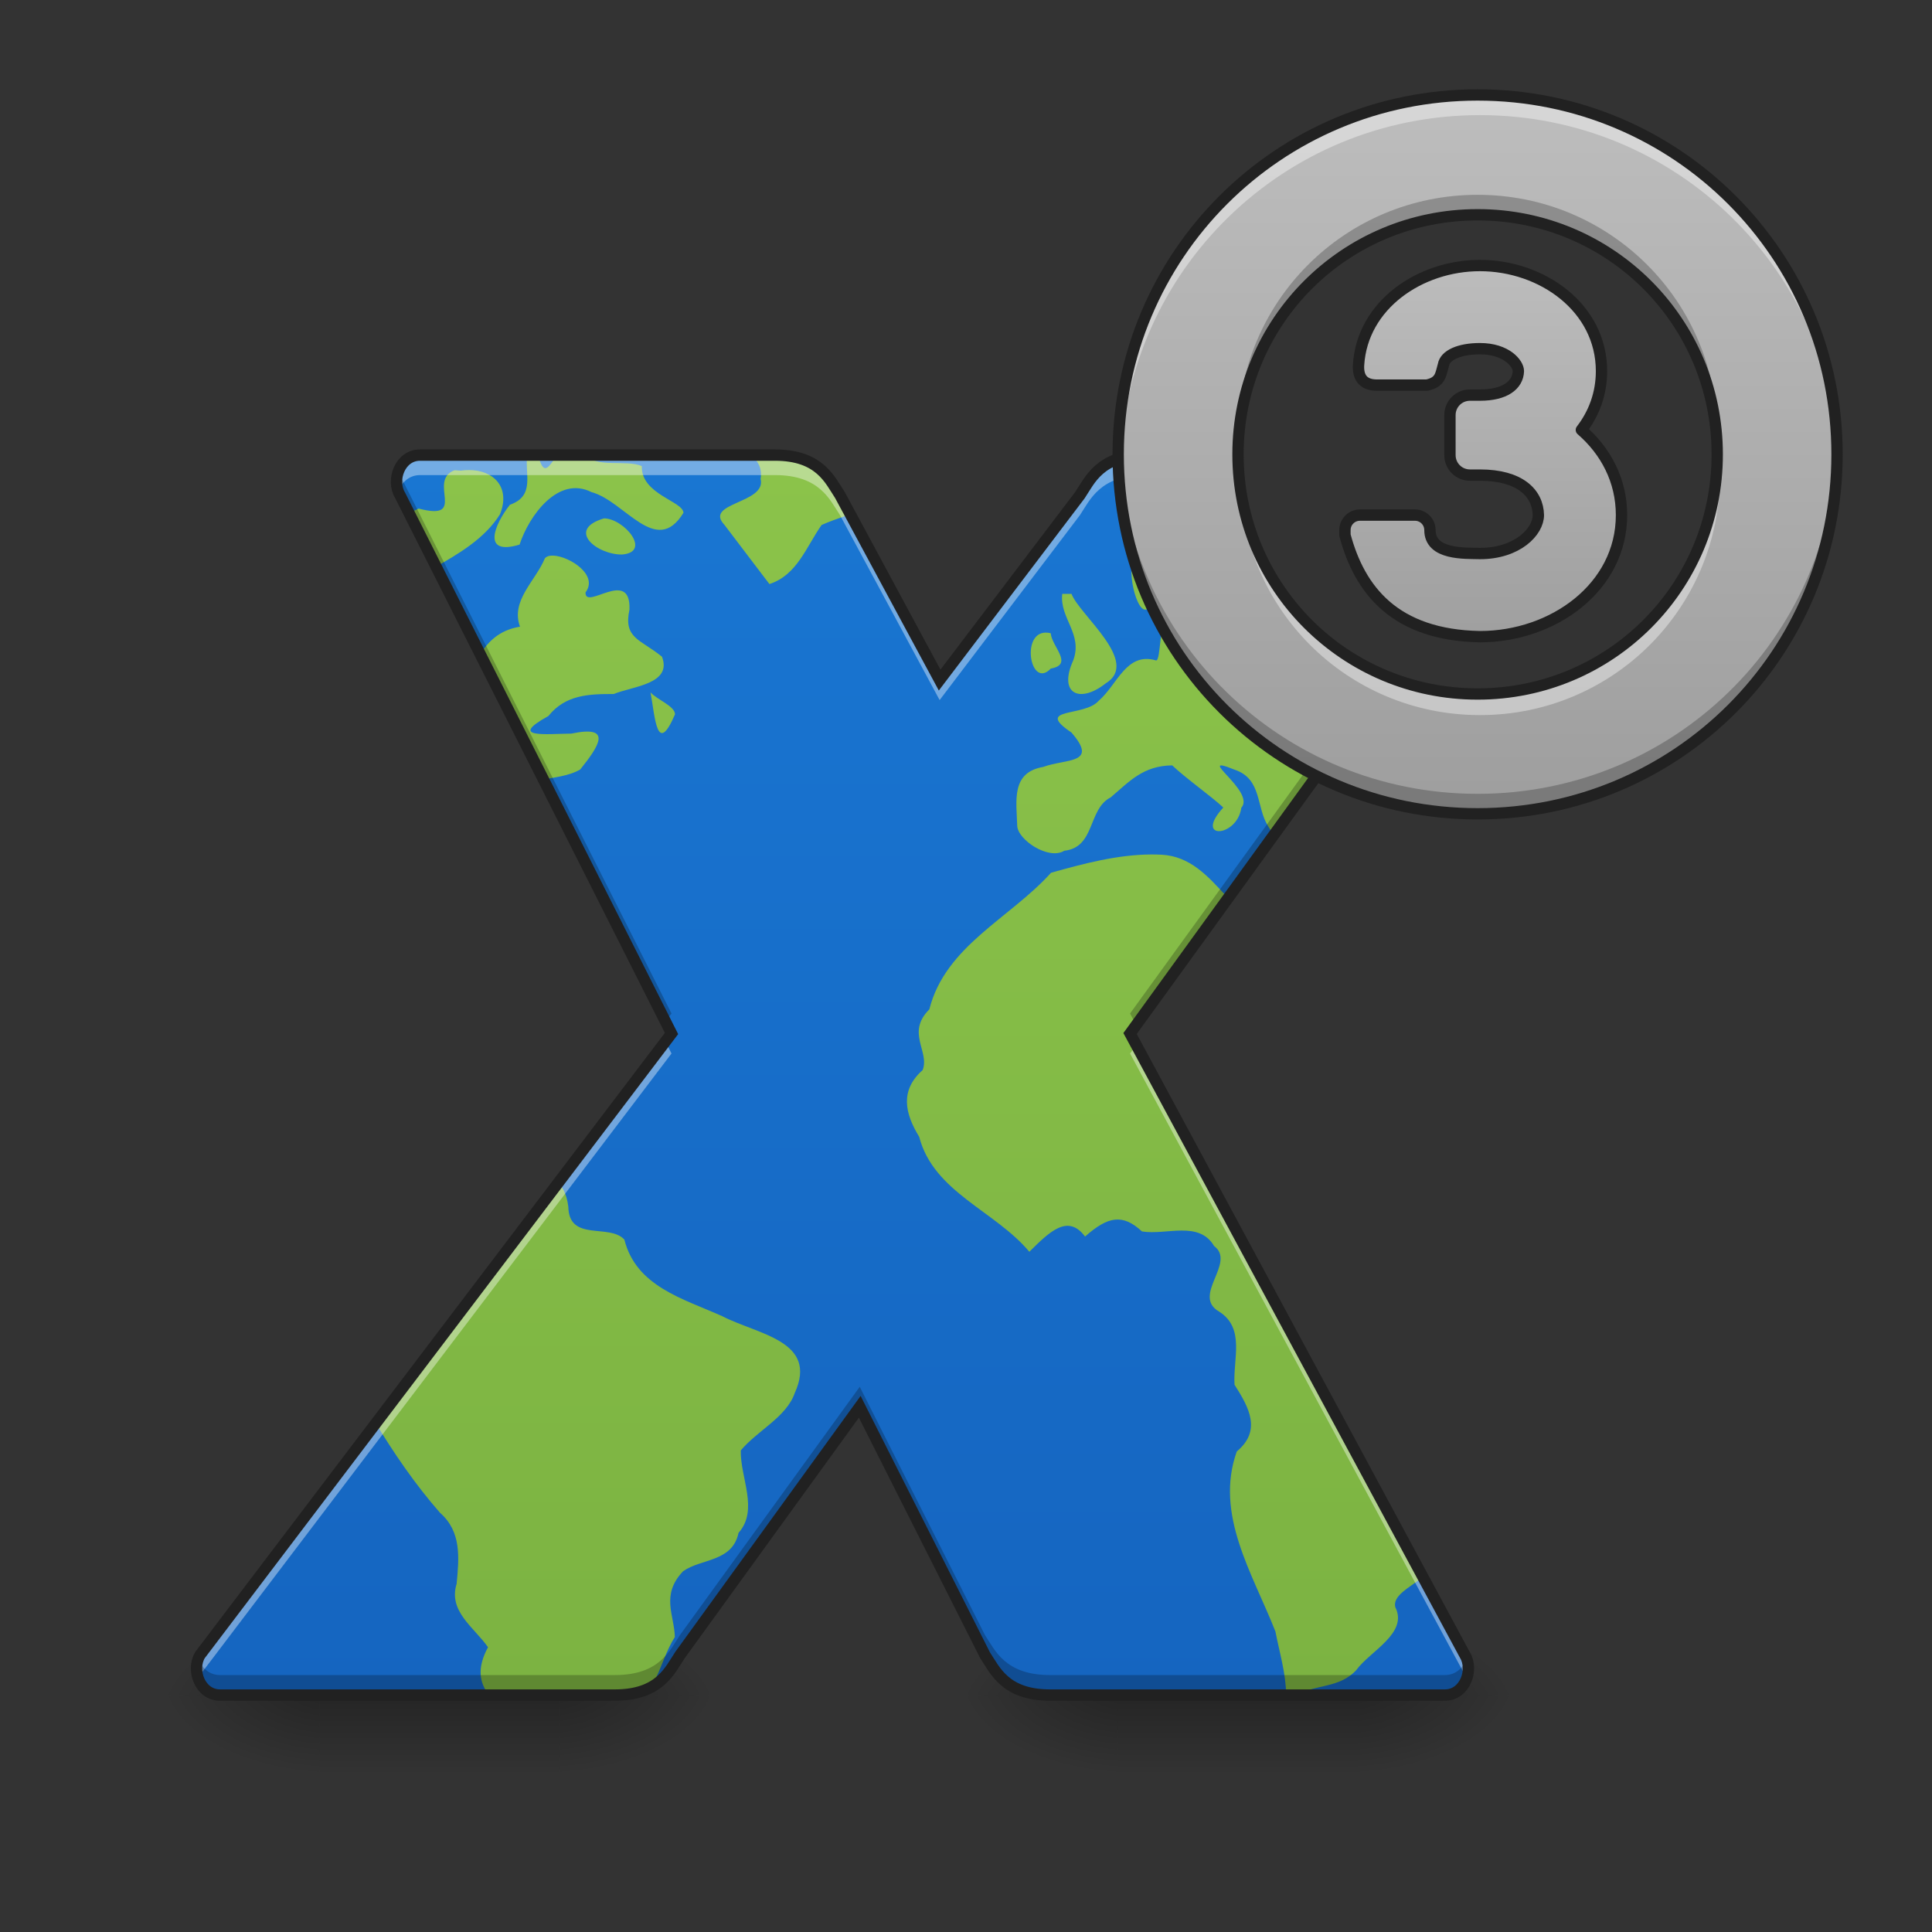<?xml version="1.0" encoding="UTF-8" standalone="no"?>
<!-- Created with Inkscape (http://www.inkscape.org/) -->

<svg
   xmlns:dc="http://purl.org/dc/elements/1.1/"
   xmlns:cc="http://creativecommons.org/ns#"
   xmlns:rdf="http://www.w3.org/1999/02/22-rdf-syntax-ns#"
   xmlns:svg="http://www.w3.org/2000/svg"
   xmlns="http://www.w3.org/2000/svg"
   xmlns:xlink="http://www.w3.org/1999/xlink"
   xmlns:sodipodi="http://sodipodi.sourceforge.net/DTD/sodipodi-0.dtd"
   xmlns:inkscape="http://www.inkscape.org/namespaces/inkscape"
   width="512mm"
   height="512mm"
   viewBox="0 0 512 512"
   version="1.1"
   id="svg3705"
   inkscape:version="0.92.2 2405546, 2018-03-11"
   sodipodi:docname="x3tc.svg">
  <rect x="0" y="0" width="512" height="512" fill="#333333" stroke="none"/>
  <defs
     id="defs3699">
    <linearGradient
       id="linearGradient1403"
       inkscape:collect="always">
      <stop
         id="stop1399"
         offset="0"
         style="stop-color:#1565c0;stop-opacity:1" />
      <stop
         id="stop1401"
         offset="1"
         style="stop-color:#1976d2;stop-opacity:1" />
    </linearGradient>
    <linearGradient
       inkscape:collect="always"
       id="linearGradient1004">
      <stop
         style="stop-color:#9e9e9e;stop-opacity:1"
         offset="0"
         id="stop999" />
      <stop
         style="stop-color:#bdbdbd;stop-opacity:1"
         offset="1"
         id="stop1001" />
    </linearGradient>
    <linearGradient
       inkscape:collect="always"
       id="linearGradient930">
      <stop
         style="stop-color:#000000;stop-opacity:0.314"
         offset="0"
         id="stop924" />
      <stop
         id="stop926"
         offset="0.222"
         style="stop-color:#000000;stop-opacity:0.275" />
      <stop
         style="stop-color:#000000;stop-opacity:0;"
         offset="1"
         id="stop928" />
    </linearGradient>
    <linearGradient
       inkscape:collect="always"
       id="linearGradient3756-3">
      <stop
         style="stop-color:#000000;stop-opacity:0.275"
         offset="0"
         id="stop3752" />
      <stop
         style="stop-color:#000000;stop-opacity:0;"
         offset="1"
         id="stop3754" />
    </linearGradient>
    <linearGradient
       inkscape:collect="always"
       xlink:href="#linearGradient3756-3"
       id="linearGradient4620"
       gradientUnits="userSpaceOnUse"
       gradientTransform="matrix(0.25,0,0,1,-883.708,423.333)"
       x1="254"
       y1="233.5"
       x2="254"
       y2="254.667" />
    <radialGradient
       inkscape:collect="always"
       xlink:href="#linearGradient930"
       id="radialGradient4622"
       gradientUnits="userSpaceOnUse"
       gradientTransform="matrix(2.7864596e-6,1.25,-2.25,1.624462e-6,-361.906,-1225.762)"
       cx="450.909"
       cy="189.579"
       fx="450.909"
       fy="189.579"
       r="21.167" />
    <radialGradient
       inkscape:collect="always"
       xlink:href="#linearGradient930"
       id="radialGradient4624"
       gradientUnits="userSpaceOnUse"
       gradientTransform="matrix(2.7864596e-6,1.25,-2.25,1.624462e-6,1267.927,87.905)"
       cx="450.909"
       cy="189.579"
       fx="450.909"
       fy="189.579"
       r="21.167" />
    <radialGradient
       inkscape:collect="always"
       xlink:href="#linearGradient930"
       id="radialGradient4626"
       gradientUnits="userSpaceOnUse"
       gradientTransform="matrix(2.7864596e-6,1.25,-2.25,1.624462e-6,1267.927,-1225.762)"
       cx="450.909"
       cy="189.579"
       fx="450.909"
       fy="189.579"
       r="21.167" />
    <radialGradient
       inkscape:collect="always"
       xlink:href="#linearGradient930"
       id="radialGradient4628"
       gradientUnits="userSpaceOnUse"
       gradientTransform="matrix(2.7864596e-6,1.25,-2.25,1.624462e-6,-361.906,87.905)"
       cx="450.909"
       cy="189.579"
       fx="450.909"
       fy="189.579"
       r="21.167" />
    <linearGradient
       inkscape:collect="always"
       xlink:href="#linearGradient3756-3"
       id="linearGradient982"
       gradientUnits="userSpaceOnUse"
       gradientTransform="matrix(0.25,0,0,1,-883.708,423.333)"
       x1="254"
       y1="233.5"
       x2="254"
       y2="254.667" />
    <radialGradient
       inkscape:collect="always"
       xlink:href="#linearGradient930"
       id="radialGradient984"
       gradientUnits="userSpaceOnUse"
       gradientTransform="matrix(2.7864596e-6,1.25,-2.25,1.624462e-6,-361.906,-1225.762)"
       cx="450.909"
       cy="189.579"
       fx="450.909"
       fy="189.579"
       r="21.167" />
    <radialGradient
       inkscape:collect="always"
       xlink:href="#linearGradient930"
       id="radialGradient986"
       gradientUnits="userSpaceOnUse"
       gradientTransform="matrix(2.7864596e-6,1.25,-2.25,1.624462e-6,1267.927,87.905)"
       cx="450.909"
       cy="189.579"
       fx="450.909"
       fy="189.579"
       r="21.167" />
    <radialGradient
       inkscape:collect="always"
       xlink:href="#linearGradient930"
       id="radialGradient988"
       gradientUnits="userSpaceOnUse"
       gradientTransform="matrix(2.7864596e-6,1.25,-2.25,1.624462e-6,1267.927,-1225.762)"
       cx="450.909"
       cy="189.579"
       fx="450.909"
       fy="189.579"
       r="21.167" />
    <radialGradient
       inkscape:collect="always"
       xlink:href="#linearGradient930"
       id="radialGradient990"
       gradientUnits="userSpaceOnUse"
       gradientTransform="matrix(2.7864596e-6,1.25,-2.25,1.624462e-6,-361.906,87.905)"
       cx="450.909"
       cy="189.579"
       fx="450.909"
       fy="189.579"
       r="21.167" />
    <linearGradient
       inkscape:collect="always"
       xlink:href="#linearGradient1004"
       id="linearGradient1006"
       x1="1480"
       y1="815.118"
       x2="1480"
       y2="95.118"
       gradientUnits="userSpaceOnUse" />
    <linearGradient
       inkscape:collect="always"
       xlink:href="#linearGradient1004"
       id="linearGradient1345"
       x1="1480"
       y1="655.118"
       x2="1480"
       y2="255.118"
       gradientUnits="userSpaceOnUse" />
    <linearGradient
       inkscape:collect="always"
       xlink:href="#linearGradient1403"
       id="linearGradient1347"
       x1="960"
       y1="1695.118"
       x2="960"
       y2="455.118"
       gradientUnits="userSpaceOnUse" />
    <linearGradient
       inkscape:collect="always"
       xlink:href="#linearGradient921"
       id="linearGradient923"
       x1="248.272"
       y1="198.846"
       x2="248.272"
       y2="-136.432"
       gradientUnits="userSpaceOnUse"
       gradientTransform="matrix(3.698,0,0,3.698,-38.216,959.701)" />
    <linearGradient
       inkscape:collect="always"
       id="linearGradient921">
      <stop
         style="stop-color:#7cb342;stop-opacity:1"
         offset="0"
         id="stop917" />
      <stop
         style="stop-color:#8bc34a;stop-opacity:1"
         offset="1"
         id="stop919" />
    </linearGradient>
  </defs>
  <sodipodi:namedview
     id="base"
     pagecolor="#ffffff"
     bordercolor="#666666"
     borderopacity="1.0"
     inkscape:pageopacity="0.0"
     inkscape:pageshadow="2"
     inkscape:zoom="0.12611584"
     inkscape:cx="3260.3416"
     inkscape:cy="854.8418"
     inkscape:document-units="mm"
     inkscape:current-layer="layer1"
     showgrid="true"
     showguides="true"
     inkscape:guide-bbox="true"
     inkscape:window-width="1920"
     inkscape:window-height="1026"
     inkscape:window-x="0"
     inkscape:window-y="29"
     inkscape:window-maximized="1"
     inkscape:measure-start="0,0"
     inkscape:measure-end="0,0">
    <inkscape:grid
       type="xygrid"
       id="grid3707" />
    <sodipodi:guide
       position="465.667,486.833"
       orientation="0,1"
       id="guide3711"
       inkscape:locked="false" />
    <sodipodi:guide
       position="486.833,370.417"
       orientation="-1,-1.3113658e-08"
       id="guide3713"
       inkscape:locked="false" />
    <sodipodi:guide
       position="-158.75,21.167"
       orientation="0,1"
       id="guide3715"
       inkscape:locked="false" />
    <sodipodi:guide
       position="254,465.667"
       orientation="1,0"
       id="guide3717"
       inkscape:locked="false" />
    <sodipodi:guide
       position="465.667,63.5"
       orientation="0,1"
       id="guide3742"
       inkscape:locked="false" />
    <sodipodi:guide
       position="603.25,264.583"
       orientation="4.2706773e-08,-1"
       id="guide3744"
       inkscape:locked="false" />
    <sodipodi:guide
       position="529.167,465.667"
       orientation="0,1"
       id="guide3748"
       inkscape:locked="false" />
    <sodipodi:guide
       position="613.833,264.583"
       orientation="0,1"
       id="guide888"
       inkscape:locked="false" />
    <sodipodi:guide
       position="497.417,63.5"
       orientation="0,1"
       id="guide890"
       inkscape:locked="false" />
    <sodipodi:guide
       position="254,296.333"
       orientation="1,0"
       id="guide976"
       inkscape:locked="false" />
    <sodipodi:guide
       position="254,52.917"
       orientation="1,6.123234e-17"
       id="guide978"
       inkscape:locked="false" />
    <sodipodi:guide
       position="285.75,264.583"
       orientation="0,1"
       id="guide1042"
       inkscape:locked="false" />
    <sodipodi:guide
       position="476.25,63.5"
       orientation="0,1"
       id="guide1044"
       inkscape:locked="false" />
    <sodipodi:guide
       position="-243.417,306.917"
       orientation="1,0"
       id="guide873"
       inkscape:locked="false" />
    <sodipodi:guide
       position="508.975,264.583"
       orientation="1,0"
       id="guide875"
       inkscape:locked="false" />
    <sodipodi:guide
       position="476.25,63.5"
       orientation="0,1"
       id="guide921"
       inkscape:locked="false" />
    <sodipodi:guide
       position="381,486.833"
       orientation="0,1"
       id="guide923"
       inkscape:locked="false" />
    <sodipodi:guide
       position="177.271,391.583"
       orientation="0,1"
       id="guide891"
       inkscape:locked="false" />
    <sodipodi:guide
       position="127,137.583"
       orientation="1,0"
       id="guide893"
       inkscape:locked="false" />
    <sodipodi:guide
       position="153.458,137.583"
       orientation="0,1"
       id="guide909"
       inkscape:locked="false" />
    <sodipodi:guide
       position="386.292,259.292"
       orientation="1,0"
       id="guide894"
       inkscape:locked="false" />
    <sodipodi:guide
       position="952.5,232.833"
       orientation="0,1"
       id="guide913"
       inkscape:locked="false" />
  </sodipodi:namedview>
  <g
     inkscape:label="Layer 1"
     inkscape:groupmode="layer"
     id="layer1"
     transform="translate(0,215)">
    <g
       id="g4618"
       transform="translate(931.333,-422.549)">
      <rect
         style="fill:url(#linearGradient4620);fill-opacity:1;stroke-width:0.132"
         ry="0"
         y="656.049"
         x="-846.667"
         height="22.735"
         width="63.5"
         id="rect4608" />
      <rect
         y="-656.833"
         x="-783.167"
         height="21.167"
         width="42.333"
         id="rect4610"
         style="fill:url(#radialGradient4622);fill-opacity:1;stroke-width:0.187"
         transform="scale(1,-1)" />
      <rect
         y="656.833"
         x="846.667"
         height="21.167"
         width="42.333"
         id="rect4612"
         style="fill:url(#radialGradient4624);fill-opacity:1;stroke-width:0.187"
         transform="scale(-1,1)" />
      <rect
         transform="scale(-1)"
         style="fill:url(#radialGradient4626);fill-opacity:1;stroke-width:0.187"
         id="rect4614"
         width="42.333"
         height="21.167"
         x="846.667"
         y="-656.833" />
      <rect
         style="fill:url(#radialGradient4628);fill-opacity:1;stroke-width:0.187"
         id="rect4616"
         width="42.333"
         height="21.167"
         x="-783.167"
         y="656.833" />
    </g>
    <g
       transform="translate(1143,-422.549)"
       id="g980">
      <rect
         id="rect969"
         width="63.5"
         height="22.735"
         x="-846.667"
         y="656.049"
         ry="0"
         style="fill:url(#linearGradient982);fill-opacity:1;stroke-width:0.132" />
      <rect
         transform="scale(1,-1)"
         style="fill:url(#radialGradient984);fill-opacity:1;stroke-width:0.187"
         id="rect972"
         width="42.333"
         height="21.167"
         x="-783.167"
         y="-656.833" />
      <rect
         transform="scale(-1,1)"
         style="fill:url(#radialGradient986);fill-opacity:1;stroke-width:0.187"
         id="rect974"
         width="42.333"
         height="21.167"
         x="846.667"
         y="656.833" />
      <rect
         y="-656.833"
         x="846.667"
         height="21.167"
         width="42.333"
         id="rect976"
         style="fill:url(#radialGradient988);fill-opacity:1;stroke-width:0.187"
         transform="scale(-1)" />
      <rect
         y="656.833"
         x="-783.167"
         height="21.167"
         width="42.333"
         id="rect978"
         style="fill:url(#radialGradient990);fill-opacity:1;stroke-width:0.187" />
    </g>
    <path
       style="fill:url(#linearGradient1347);fill-rule:evenodd;stroke:none;stroke-width:1px;stroke-linecap:butt;stroke-linejoin:miter;stroke-opacity:1;fill-opacity:1.0"
       d="M 420 455.117 C 400 455.117 391 480.117 400 495.117 L 671.535 1033.547 L 200 1655.117 C 191 1670.117 200 1695.117 220 1695.117 L 615 1695.117 C 660 1695.117 670 1670.117 680 1655.117 L 859.789 1406.836 L 985 1655.117 C 995 1670.117 1005 1695.117 1050 1695.117 L 1445 1695.117 C 1465 1695.117 1474 1670.117 1465 1655.117 L 1130.102 1033.547 L 1364.188 710.285 C 1267.176 666.386 1200 568.886 1200 455.117 L 1145 455.117 C 1100 455.117 1090 480.117 1080 495.117 L 939.668 680.1 L 840 495.117 C 830 480.117 820 455.117 775 455.117 L 420 455.117 z "
       transform="matrix(0.265,0,0,0.265,0,-215)"
       id="path921" />
    <path
       style="fill:url(#linearGradient923);fill-opacity:1;stroke:none;stroke-width:11.236;stroke-miterlimit:4;stroke-dasharray:none;stroke-opacity:1;enable-background:new"
       d="M 527.234 455.117 C 524.632 474.116 535.427 495.834 509.959 504.752 C 494.561 524.244 481.105 556.24 519.592 544.631 C 529.007 515.749 558.253 475.229 591.535 492.15 C 625.06 501.16 656.086 557.491 683.457 512.871 C 683.442 501.268 640.882 494.477 641.832 466.086 C 626.258 459.405 596.117 468.198 586.682 455.117 L 557.223 455.117 C 549.179 466.032 544.311 476.717 538.879 457.75 C 538.448 456.872 538.017 455.995 537.586 455.117 L 527.234 455.117 z M 751.172 455.117 C 758.085 461.095 762.391 468.443 760.643 478.969 C 766.843 503.638 703.305 502.52 724.453 524.863 C 739.449 544.599 754.444 564.335 769.439 584.07 C 797.13 575.176 806.266 546.817 821.629 524.99 C 829.534 521.503 838.049 518.467 846.852 515.604 L 835.812 495.117 C 825.813 480.117 815.812 455.117 770.812 455.117 L 751.172 455.117 z M 468.717 470.064 C 466.124 470.076 463.446 470.277 460.703 470.674 L 456.625 470.383 L 454.541 470.234 C 426.832 480.904 468.335 521.601 418.654 508.568 C 414.295 510.544 410.053 512.748 405.916 515.15 L 432.834 568.525 C 458.631 553.911 484.754 538.687 500.016 514.297 C 510.809 487.429 493.779 469.951 468.717 470.064 z M 1198.588 494.789 C 1193.703 497.871 1188.982 501.334 1184.465 505.268 C 1191.885 534.93 1153.616 539.923 1136.596 556.389 C 1124.248 563.358 1136.821 617.189 1147.641 608.834 C 1170.647 578.48 1182.547 604.664 1203.936 619.652 C 1218.488 633.169 1229.019 607.276 1228.875 587.613 C 1213.694 559.274 1203.257 527.982 1198.588 494.789 z M 604.074 518.393 C 565.652 529.697 597.05 554.867 622.133 554.531 C 652.058 552.118 624.216 518.609 604.074 518.393 z M 553.352 555.635 C 549.613 555.482 546.569 556.296 544.904 558.318 C 535.626 580.931 510.479 600.539 520 626.713 C 499.25 630.083 486.678 642.089 478.131 658.348 L 539.629 780.293 C 553.733 777.343 568.616 776.274 580.242 769.516 C 599.342 745.724 612.963 724.87 571.359 733.633 C 545.977 733.856 507.576 738.54 548.398 716.074 C 565.471 694.721 588.951 693.984 613.752 694.049 C 632.466 686.266 672.492 684.238 662.014 656.748 C 640.474 639.081 623.251 638.693 629.502 609.549 C 631.021 567.088 584.878 611.197 585.539 592.41 C 598.815 575.118 569.554 556.299 553.352 555.635 z M 1062.273 593.893 C 1059.526 618.368 1083.037 633.652 1073.326 660.316 C 1058.034 693.906 1079.694 703.99 1105.824 683.344 C 1140.72 661.992 1079.672 615.216 1071.539 593.893 C 1068.451 593.893 1065.362 593.892 1062.273 593.893 z M 1167.836 619.441 C 1159.1 619.691 1161.102 660.716 1156.129 660.473 C 1126.276 651.576 1117.391 684.9 1098.668 700.844 C 1084.341 717.305 1033.759 707.084 1071.523 732.584 C 1099.067 764.365 1066.037 758.486 1043.252 766.951 C 1011.054 772.496 1016.438 800.539 1017.269 825.857 C 1017.766 839.811 1048.668 860.513 1064.316 850.779 C 1095.576 847.431 1087.688 809.071 1110.783 797.371 C 1129.973 780.944 1143.447 765.797 1172.258 765.404 C 1185.56 778.101 1212.447 797.186 1223.35 807.564 C 1193.259 840.349 1237.171 837.681 1241.371 807.814 C 1256.216 791.366 1192.481 752.66 1234.51 769.666 C 1262.329 778.844 1255.934 807.266 1268.312 826.451 C 1269.543 828.532 1270.703 830.379 1271.814 832.064 L 1360 710.285 C 1317.593 691.096 1280.889 661.663 1253.004 625.107 C 1247.5 632.096 1240.9 638.465 1231.426 643.016 C 1218.501 658.789 1169.174 651.399 1175.818 626.791 C 1172.441 621.498 1169.852 619.384 1167.836 619.441 z M 1045.363 632.629 C 1020.691 633.403 1030.677 689.767 1050.877 668.584 C 1074.082 664.534 1051.798 646.653 1050.766 633.256 C 1048.805 632.774 1047.008 632.577 1045.363 632.629 z M 650.547 692.408 C 655.153 717.298 656.81 756.757 675.031 714.373 C 675.009 706.135 657.026 699.692 650.547 692.408 z M 1151.154 854.5 C 1117.432 854.672 1083.576 863.644 1051.074 872.801 C 1010.197 918.252 945.4 945.875 929.367 1009.391 C 905.866 1032.891 929.917 1051.495 922.703 1070.09 C 899.89 1090.334 904.725 1113.171 919.248 1136.918 C 933.551 1192.196 995.397 1211.018 1029.377 1251.838 C 1049.102 1232.316 1067.767 1213.321 1085.1 1236.609 C 1108.069 1216.301 1122.648 1213.546 1142.008 1231.48 C 1166.418 1235.491 1198.887 1220.298 1214.164 1246.072 C 1236.641 1262.901 1191.158 1295.622 1219.272 1311.719 C 1245.442 1328.408 1232.922 1359.189 1234.582 1384.805 C 1249.254 1407.805 1261.799 1430.689 1236.824 1451.518 C 1214.32 1514.721 1252.948 1574.051 1275.469 1631.576 C 1279.591 1652.7 1285.979 1673.586 1286.209 1695.117 L 1297.15 1695.117 C 1314.749 1684.198 1339.424 1688.737 1356.438 1670.018 C 1370.193 1651.143 1408.511 1633.251 1395.346 1607.234 C 1392.51 1596 1409.175 1587.728 1419.961 1579.295 L 1125.914 1033.547 L 1225.775 895.643 C 1207.849 875.991 1189.993 856.218 1161.615 854.738 C 1158.131 854.558 1154.643 854.482 1151.154 854.5 z M 555.619 1180.826 L 373.941 1420.311 C 393.562 1452.834 414.907 1484.148 440.061 1512.869 C 461.669 1531.8 459.106 1557.863 456.641 1583.898 C 448.066 1611.414 474.076 1627.332 488.035 1647.291 C 476.789 1667.907 479.333 1683.069 489.166 1695.117 L 610.812 1695.117 C 631.071 1695.117 644.223 1690.044 653.488 1683.103 C 661.27 1668.52 666.086 1650.612 674.875 1637.156 C 674.446 1615.372 660.494 1595.016 683.143 1571.291 C 701.114 1558.501 732.3 1562.26 738.564 1532.953 C 759.044 1509.796 740.209 1478.002 740.816 1450.478 C 757.392 1430.634 786.495 1417.157 794.783 1393.1 C 818.58 1340.74 757.865 1334.675 722.047 1316.123 C 682.456 1298.478 636.159 1286.338 624.383 1239.617 C 609.246 1223.188 569.01 1242.275 568.34 1206.77 C 566.712 1193.639 562.203 1185.452 555.619 1180.826 z "
       transform="matrix(0.265,0,0,0.265,0,-215)"
       id="path12" />
    <path
       style="fill:#ffffff;fill-rule:evenodd;stroke:none;stroke-width:1px;stroke-linecap:butt;stroke-linejoin:miter;stroke-opacity:1;fill-opacity:0.392"
       d="M 420 455.117 C 401.494 455.117 392.417 476.516 398.293 491.598 C 401.552 482.475 409.154 475.117 420 475.117 L 775 475.117 C 820 475.117 830 500.117 840 515.117 L 939.668 700.1 L 1080 515.117 C 1090 500.117 1100 475.117 1145 475.117 L 1200.711 475.117 C 1200.249 468.511 1200 461.845 1200 455.117 L 1145 455.117 C 1100 455.117 1090 480.117 1080 495.117 L 939.668 680.1 L 840 495.117 C 830 480.117 820 455.117 775 455.117 L 420 455.117 z M 665.477 1041.533 L 200 1655.117 C 195.881 1661.983 195.542 1670.939 198.293 1678.639 C 198.767 1677.421 199.327 1676.238 200 1675.117 L 671.535 1053.547 L 665.477 1041.533 z M 1136.279 1045.014 L 1130.102 1053.547 L 1465 1675.117 C 1465.672 1676.238 1466.233 1677.421 1466.707 1678.639 C 1469.458 1670.939 1469.119 1661.983 1465 1655.117 L 1136.279 1045.014 z "
       transform="matrix(0.265,0,0,0.265,0,-215)"
       id="path957" />
    <path
       style="fill:#000000;fill-rule:evenodd;stroke:none;stroke-width:1px;stroke-linecap:butt;stroke-linejoin:miter;stroke-opacity:1;fill-opacity:0.235"
       d="M 398.293 471.598 C 395.542 479.297 395.881 488.252 400 495.117 L 665.477 1021.533 L 671.535 1013.547 L 400 475.117 C 399.327 473.996 398.767 472.816 398.293 471.598 z M 1353.438 705.131 L 1130.102 1013.547 L 1136.279 1025.014 L 1364.188 710.285 C 1360.56 708.644 1356.98 706.92 1353.438 705.131 z M 859.789 1386.836 L 680 1635.117 C 670 1650.117 660 1675.117 615 1675.117 L 220 1675.117 C 209.154 1675.117 201.552 1667.762 198.293 1658.639 C 192.419 1673.72 201.495 1695.117 220 1695.117 L 615 1695.117 C 660 1695.117 670 1670.117 680 1655.117 L 859.789 1406.836 L 985 1655.117 C 995 1670.117 1005 1695.117 1050 1695.117 L 1445 1695.117 C 1463.505 1695.117 1472.581 1673.72 1466.707 1658.639 C 1463.448 1667.762 1455.847 1675.117 1445 1675.117 L 1050 1675.117 C 1005 1675.117 995 1650.117 985 1635.117 L 859.789 1386.836 z "
       transform="matrix(0.265,0,0,0.265,0,-215)"
       id="path962" />
    <path
       style="fill:none;fill-rule:evenodd;stroke:#212121;stroke-width:11.339;stroke-linecap:butt;stroke-linejoin:miter;stroke-opacity:1;fill-opacity:1;stroke-miterlimit:4;stroke-dasharray:none"
       d="M 420 455.117 C 400 455.117 391 480.117 400 495.117 L 671.535 1033.547 L 200 1655.117 C 191 1670.117 200 1695.117 220 1695.117 L 615 1695.117 C 660 1695.117 670 1670.117 680 1655.117 L 859.789 1406.836 L 985 1655.117 C 995 1670.117 1005 1695.117 1050 1695.117 L 1445 1695.117 C 1465 1695.117 1474 1670.117 1465 1655.117 L 1130.102 1033.547 L 1364.188 710.285 C 1362.509 709.526 1360.842 708.746 1359.182 707.955 C 1358.427 707.595 1357.677 707.226 1356.926 706.859 C 1355.834 706.327 1354.747 705.788 1353.664 705.242 C 1352.925 704.87 1352.186 704.498 1351.451 704.119 C 1350.008 703.376 1348.573 702.621 1347.145 701.854 C 1346.594 701.558 1346.046 701.258 1345.498 700.959 C 1344.049 700.168 1342.607 699.365 1341.174 698.549 C 1340.542 698.189 1339.912 697.824 1339.283 697.459 C 1338.142 696.797 1337.007 696.126 1335.877 695.449 C 1335.242 695.069 1334.606 694.692 1333.975 694.307 C 1332.357 693.32 1330.748 692.319 1329.152 691.301 C 1328.694 691.008 1328.242 690.707 1327.785 690.412 C 1326.574 689.629 1325.368 688.838 1324.17 688.037 C 1323.507 687.594 1322.848 687.148 1322.189 686.699 C 1321.088 685.949 1319.994 685.191 1318.904 684.426 C 1318.371 684.052 1317.835 683.683 1317.305 683.305 C 1315.747 682.194 1314.202 681.067 1312.668 679.926 C 1312.175 679.559 1311.688 679.185 1311.197 678.814 C 1310.098 677.985 1309.004 677.15 1307.918 676.305 C 1307.297 675.822 1306.677 675.338 1306.061 674.85 C 1304.881 673.916 1303.711 672.972 1302.547 672.02 C 1302.204 671.739 1301.857 671.464 1301.516 671.182 C 1300.023 669.949 1298.546 668.698 1297.08 667.436 C 1296.552 666.98 1296.029 666.519 1295.504 666.061 C 1294.525 665.204 1293.553 664.34 1292.586 663.471 C 1292.021 662.962 1291.454 662.455 1290.893 661.941 C 1289.614 660.772 1288.345 659.593 1287.088 658.4 C 1286.775 658.104 1286.464 657.806 1286.152 657.508 C 1284.889 656.298 1283.639 655.075 1282.398 653.842 C 1281.922 653.368 1281.449 652.891 1280.977 652.414 C 1280.013 651.442 1279.058 650.462 1278.109 649.477 C 1277.628 648.977 1277.145 648.48 1276.668 647.977 C 1275.368 646.606 1274.079 645.225 1272.807 643.828 C 1272.425 643.409 1272.051 642.982 1271.672 642.561 C 1270.711 641.492 1269.755 640.417 1268.811 639.334 C 1268.33 638.783 1267.853 638.23 1267.377 637.676 C 1266.457 636.605 1265.546 635.527 1264.643 634.441 C 1264.257 633.979 1263.869 633.52 1263.486 633.055 C 1262.266 631.569 1261.06 630.07 1259.869 628.559 C 1259.503 628.094 1259.143 627.624 1258.779 627.156 C 1257.915 626.045 1257.059 624.928 1256.211 623.803 C 1255.763 623.208 1255.316 622.614 1254.873 622.016 C 1253.946 620.764 1253.03 619.504 1252.123 618.236 C 1251.881 617.899 1251.635 617.565 1251.395 617.227 C 1250.256 615.621 1249.138 614 1248.033 612.369 C 1247.693 611.867 1247.359 611.36 1247.022 610.855 C 1246.236 609.679 1245.458 608.497 1244.689 607.309 C 1244.309 606.72 1243.929 606.132 1243.553 605.541 C 1242.561 603.981 1241.581 602.413 1240.619 600.832 C 1240.559 600.733 1240.496 600.635 1240.436 600.535 C 1240.358 600.406 1240.283 600.275 1240.205 600.146 C 1239.258 598.58 1238.329 597.003 1237.412 595.416 C 1237.066 594.817 1236.726 594.215 1236.385 593.613 C 1235.691 592.392 1235.007 591.166 1234.332 589.934 C 1234.022 589.368 1233.708 588.804 1233.402 588.236 C 1232.469 586.506 1231.552 584.764 1230.654 583.012 C 1230.472 582.655 1230.295 582.294 1230.113 581.936 C 1229.38 580.487 1228.66 579.031 1227.951 577.568 C 1227.659 576.966 1227.37 576.362 1227.082 575.758 C 1226.428 574.384 1225.786 573.003 1225.154 571.617 C 1224.933 571.133 1224.708 570.65 1224.49 570.164 C 1223.681 568.36 1222.89 566.547 1222.117 564.723 C 1221.9 564.209 1221.689 563.693 1221.475 563.178 C 1220.892 561.778 1220.321 560.372 1219.76 558.961 C 1219.516 558.348 1219.272 557.736 1219.033 557.121 C 1218.458 555.644 1217.898 554.159 1217.348 552.67 C 1217.179 552.213 1217.002 551.76 1216.836 551.303 C 1216.165 549.456 1215.516 547.597 1214.883 545.732 C 1214.674 545.119 1214.474 544.502 1214.27 543.887 C 1213.806 542.49 1213.352 541.09 1212.91 539.684 C 1212.716 539.065 1212.52 538.448 1212.33 537.828 C 1211.774 536.016 1211.233 534.198 1210.713 532.371 C 1210.63 532.079 1210.547 531.787 1210.465 531.494 C 1209.948 529.653 1209.453 527.804 1208.973 525.947 C 1208.821 525.363 1208.675 524.777 1208.527 524.191 C 1208.147 522.683 1207.779 521.169 1207.424 519.65 C 1207.29 519.079 1207.152 518.509 1207.022 517.936 C 1206.568 515.941 1206.132 513.939 1205.721 511.928 C 1205.64 511.533 1205.567 511.136 1205.488 510.74 C 1205.154 509.067 1204.832 507.389 1204.527 505.705 C 1204.413 505.071 1204.302 504.436 1204.191 503.801 C 1203.911 502.187 1203.646 500.568 1203.393 498.945 C 1203.316 498.455 1203.234 497.967 1203.16 497.477 C 1202.846 495.392 1202.555 493.299 1202.287 491.199 C 1202.234 490.78 1202.186 490.359 1202.135 489.939 C 1201.929 488.268 1201.739 486.593 1201.562 484.912 C 1201.49 484.22 1201.419 483.528 1201.352 482.834 C 1201.183 481.102 1201.03 479.366 1200.893 477.625 C 1200.863 477.255 1200.827 476.886 1200.799 476.516 C 1200.641 474.403 1200.512 472.282 1200.4 470.156 C 1200.371 469.588 1200.347 469.018 1200.32 468.449 C 1200.242 466.771 1200.179 465.089 1200.131 463.402 C 1200.114 462.826 1200.097 462.251 1200.084 461.674 C 1200.034 459.494 1200 457.31 1200 455.117 L 1145 455.117 C 1100 455.117 1090 480.117 1080 495.117 L 939.668 680.1 L 840 495.117 C 830 480.117 820 455.117 775 455.117 L 420 455.117 z "
       transform="matrix(0.265,0,0,0.265,0,-215)"
       id="path967" />
    <path
       style="opacity:1;vector-effect:none;fill:url(#linearGradient1006);fill-opacity:1;stroke:none;stroke-width:11.339;stroke-linecap:round;stroke-linejoin:round;stroke-miterlimit:4;stroke-dasharray:none;stroke-dashoffset:0;stroke-opacity:1;paint-order:normal"
       d="M 1480 95.117 C 1280.56 95.117 1120 255.677 1120 455.117 C 1120 654.557 1280.56 815.117 1480 815.117 C 1679.44 815.117 1840 654.557 1840 455.117 C 1840 255.677 1679.44 95.117 1480 95.117 z M 1480 215.117 C 1612.96 215.117 1720 322.157 1720 455.117 C 1720 588.077 1612.96 695.117 1480 695.117 C 1347.04 695.117 1240 588.077 1240 455.117 C 1240 322.157 1347.04 215.117 1480 215.117 z "
       transform="matrix(0.265,0,0,0.265,0,-215)"
       id="rect992" />
    <path
       style="opacity:1;vector-effect:none;fill:#ffffff;fill-opacity:0.392;stroke:none;stroke-width:11.339;stroke-linecap:round;stroke-linejoin:round;stroke-miterlimit:4;stroke-dasharray:none;stroke-dashoffset:0;stroke-opacity:1;paint-order:normal"
       d="M 1480 95.117 C 1280.56 95.117 1120 255.677 1120 455.117 C 1120 458.462 1120.049 461.795 1120.139 465.117 C 1125.401 270.338 1283.905 115.117 1480 115.117 C 1676.095 115.117 1834.599 270.338 1839.861 465.117 C 1839.951 461.795 1840 458.462 1840 455.117 C 1840 255.677 1679.44 95.117 1480 95.117 z M 1240.221 465.117 C 1240.086 468.435 1240 471.765 1240 475.117 C 1240 608.077 1347.04 715.117 1480 715.117 C 1612.96 715.117 1720 608.077 1720 475.117 C 1720 471.765 1719.914 468.435 1719.779 465.117 C 1714.569 593.401 1609.608 695.117 1480 695.117 C 1350.392 695.117 1245.431 593.401 1240.221 465.117 z "
       transform="matrix(0.265,0,0,0.265,0,-215)"
       id="path1198" />
    <path
       id="path1203"
       d="m 391.583,0.667 c -52.769,1e-6 -95.25,-42.481 -95.25,-95.25 0,-0.885 0.013,-1.767 0.037,-2.646 1.392,51.535 43.33,92.604 95.213,92.604 51.883,0 93.821,-41.069 95.213,-92.604 0.024,0.879 0.037,1.761 0.037,2.646 0,52.768 -42.481,95.25 -95.25,95.25 z M 328.142,-97.229 c -0.036,-0.878 -0.058,-1.759 -0.058,-2.646 0,-35.179 28.321,-63.5 63.5,-63.5 35.179,0 63.5,28.321 63.5,63.5 0,0.887 -0.023,1.768 -0.058,2.646 -1.379,-33.942 -29.149,-60.854 -63.442,-60.854 -34.292,0 -62.063,26.912 -63.442,60.854 z"
       style="opacity:1;vector-effect:none;fill:#000000;fill-opacity:0.235;stroke:none;stroke-width:3;stroke-linecap:round;stroke-linejoin:round;stroke-miterlimit:4;stroke-dasharray:none;stroke-dashoffset:0;stroke-opacity:1;paint-order:normal"
       inkscape:connector-curvature="0" />
    <path
       style="color:#000000;font-style:normal;font-variant:normal;font-weight:normal;font-stretch:normal;font-size:medium;line-height:normal;font-family:sans-serif;font-variant-ligatures:normal;font-variant-position:normal;font-variant-caps:normal;font-variant-numeric:normal;font-variant-alternates:normal;font-feature-settings:normal;text-indent:0;text-align:start;text-decoration:none;text-decoration-line:none;text-decoration-style:solid;text-decoration-color:#000000;letter-spacing:normal;word-spacing:normal;text-transform:none;writing-mode:lr-tb;direction:ltr;text-orientation:mixed;dominant-baseline:auto;baseline-shift:baseline;text-anchor:start;white-space:normal;shape-padding:0;clip-rule:nonzero;display:inline;overflow:visible;visibility:visible;opacity:1;isolation:auto;mix-blend-mode:normal;color-interpolation:sRGB;color-interpolation-filters:linearRGB;solid-color:#000000;solid-opacity:1;vector-effect:none;fill:#212121;fill-opacity:1;fill-rule:nonzero;stroke:none;stroke-width:3;stroke-linecap:round;stroke-linejoin:round;stroke-miterlimit:4;stroke-dasharray:none;stroke-dashoffset:0;stroke-opacity:1;paint-order:normal;color-rendering:auto;image-rendering:auto;shape-rendering:auto;text-rendering:auto;enable-background:accumulate"
       d="m 391.583,-191.334 c -53.574,0 -96.75,43.177 -96.75,96.75 0,53.574 43.177,96.75 96.75,96.75 53.574,0 96.75,-43.177 96.75,-96.75 0,-53.574 -43.177,-96.75 -96.75,-96.75 z m 0,3 c 51.963,0 93.75,41.786 93.75,93.75 0,51.963 -41.786,93.75 -93.75,93.75 -51.963,0 -93.75,-41.786 -93.75,-93.75 0,-51.963 41.786,-93.75 93.75,-93.75 z m 0,28.75 c -35.984,0 -65,29.016 -65,65 0,35.984 29.016,65 65,65 35.984,0 65,-29.016 65,-65 0,-35.984 -29.016,-65 -65,-65 z m 0,3 c 34.374,0 62,27.626 62,62 0,34.374 -27.626,62 -62,62 -34.374,0 -62,-27.626 -62,-62 0,-34.374 27.626,-62 62,-62 z"
       id="path1205"
       inkscape:connector-curvature="0" />
    <path
       style="color:#000000;font-style:normal;font-variant:normal;font-weight:normal;font-stretch:normal;font-size:medium;line-height:normal;font-family:sans-serif;font-variant-ligatures:normal;font-variant-position:normal;font-variant-caps:normal;font-variant-numeric:normal;font-variant-alternates:normal;font-feature-settings:normal;text-indent:0;text-align:start;text-decoration:none;text-decoration-line:none;text-decoration-style:solid;text-decoration-color:#000000;letter-spacing:normal;word-spacing:normal;text-transform:none;writing-mode:lr-tb;direction:ltr;text-orientation:mixed;dominant-baseline:auto;baseline-shift:baseline;text-anchor:start;white-space:normal;shape-padding:0;clip-rule:nonzero;display:inline;overflow:visible;visibility:visible;opacity:1;isolation:auto;mix-blend-mode:normal;color-interpolation:sRGB;color-interpolation-filters:linearRGB;solid-color:#000000;solid-opacity:1;vector-effect:none;fill:url(#linearGradient1345);fill-opacity:1;fill-rule:nonzero;stroke:#212121;stroke-width:11.339;stroke-linecap:round;stroke-linejoin:round;stroke-miterlimit:4;stroke-dasharray:none;stroke-dashoffset:0;stroke-opacity:1;paint-order:normal;color-rendering:auto;image-rendering:auto;shape-rendering:auto;text-rendering:auto;enable-background:accumulate"
       d="m 1480.002,265.541 c -60.187,0 -117.783,39.576 -121.398,99.576 -0.604,11.001 3.535,19.581 17.396,20 h 51 c 13.7,-2.952 13.656,-10.351 16.445,-20 1.555,-9.999 16.076,-16.426 36.557,-16.426 26.469,0 38.424,14.861 38.424,22.426 -0.426,14.001 -13.426,24.001 -38.426,24 h -10 c -11.08,0 -20,8.92 -20,20 v 40 c 0,11.08 8.92,20 20,20 h 10 c 40,9.3e-4 58,18.001 58.422,39.998 0,16.428 -20.871,38.43 -58.42,38.43 -15.002,-0.427 -50.002,1.573 -50.002,-23.428 0,-8.31 -6.69,-15 -15,-15 h -55 c -8.31,0 -15,6.69 -15,15 v 5 c 14.687,55.016 50,100.001 135.002,101.578 73.251,0 141.57,-49.368 141.57,-121.58 0,-34.625 -15.713,-63.991 -40.141,-85.186 12.567,-16.272 20.143,-36.195 20.143,-58.812 0,-63.348 -59.402,-105.576 -121.572,-105.576 z"
       transform="matrix(0.265,0,0,0.265,0,-215)"
       id="rect1209"
       inkscape:connector-curvature="0"
       sodipodi:nodetypes="sccccsccsssscccssssccscss" />
  </g>
</svg>
